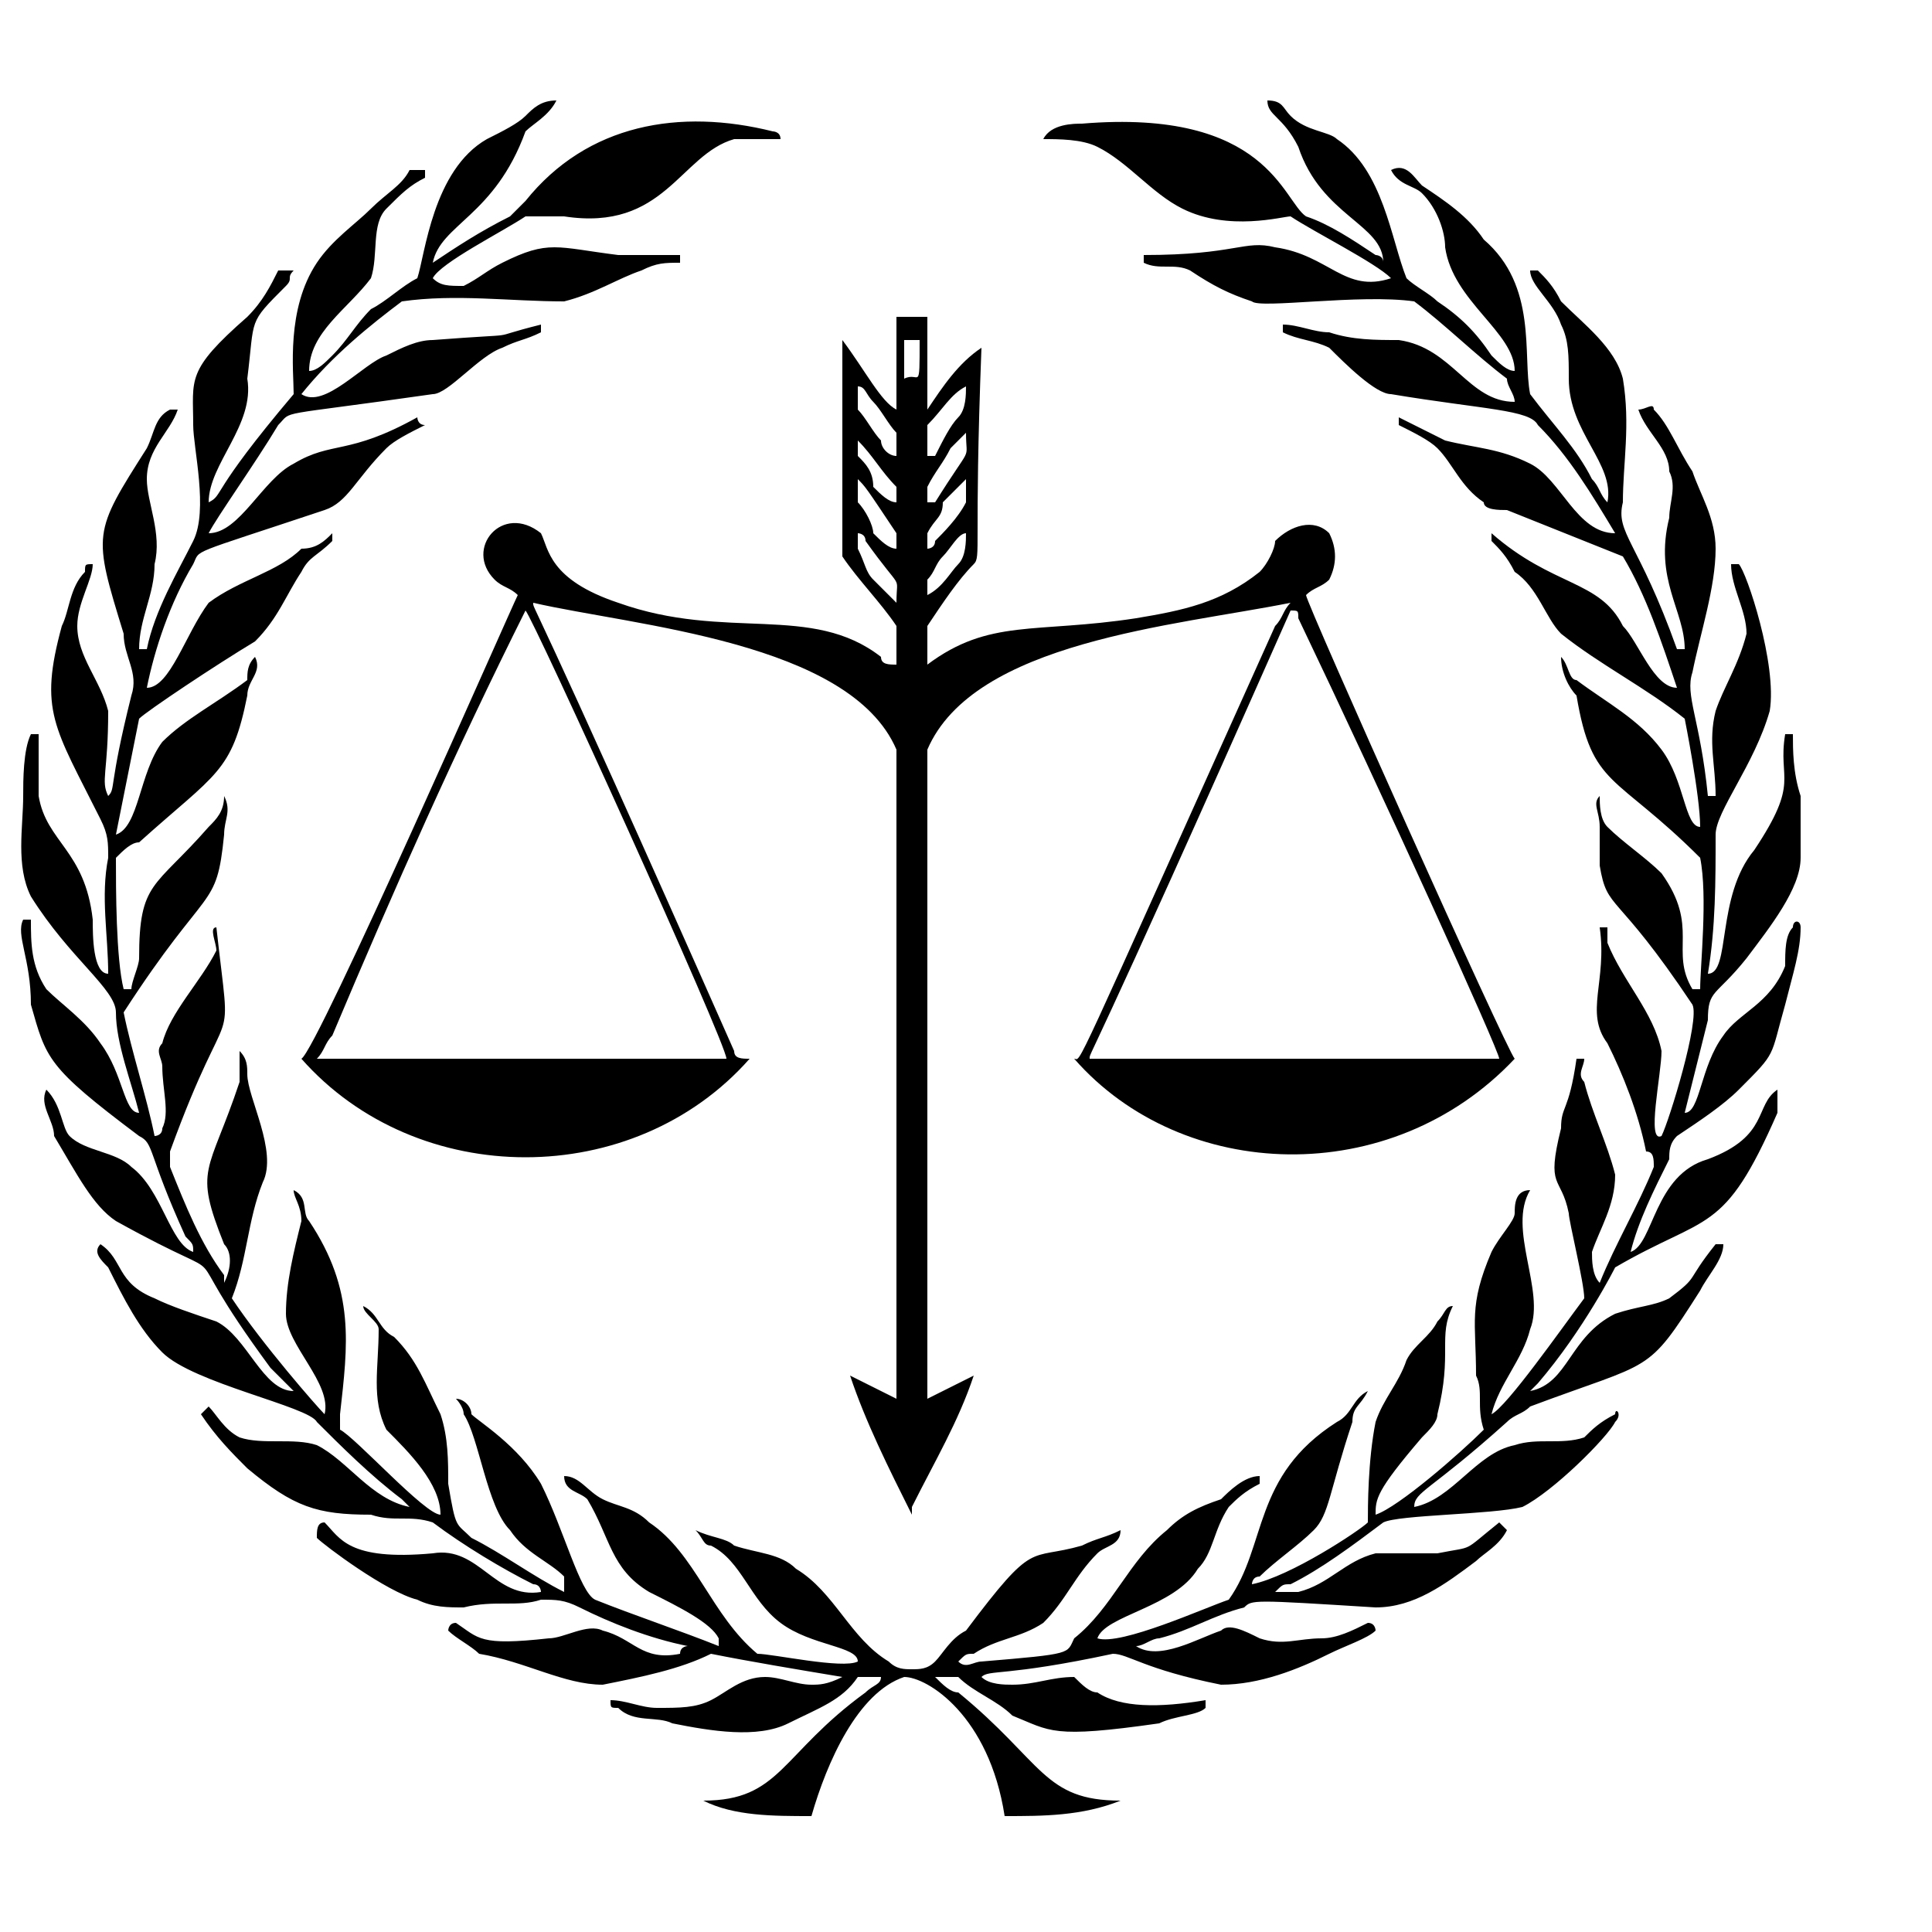<svg viewBox="0 0 250 250" xmlns="http://www.w3.org/2000/svg"><path d="M68 15c1-1 2-2 4-2-1 2-3 3-4 4-4 11-11 12-12 17 3-2 6-4 10-6l2-2c8-10 20-12 32-9 0 0 1 0 1 1h-6c-7 2-9 12-22 10h-5c-3 2-11 6-12 8 1 1 2 1 4 1 2-1 3-2 5-3 6-3 7-2 15-1h8v1c-2 0-3 0-5 1-3 1-6 3-10 4-7 0-14-1-21 0-4 3-9 7-13 12 3 2 8-4 11-5 2-1 4-2 6-2 13-1 6 0 14-2v1c-2 1-3 1-5 2-3 1-7 6-9 6-21 3-18 2-20 4-3 5-8 12-9 14 4 0 7-7 11-9 5-3 7-1 16-6 0 0 0 1 1 1-2 1-4 2-5 3-4 4-5 7-8 8-18 6-16 5-17 7-3 5-5 11-6 16 3 0 5-7 8-11 4-3 9-4 12-7 2 0 3-1 4-2v1c-2 2-3 2-4 4-2 3-3 6-6 9-5 3-14 9-15 10l-3 15c3-1 3-8 6-12 3-3 7-5 11-8 0-1 0-2 1-3 1 2-1 3-1 5-2 10-4 10-14 19-1 0-2 1-3 2 0 4 0 13 1 17h1c0-1 1-3 1-4 0-10 2-9 9-17 1-1 2-2 2-4 1 2 0 3 0 5-1 10-2 6-13 23 1 5 3 11 4 16 0 0 1 0 1-1 1-2 0-5 0-8 0-1-1-2 0-3 1-4 5-8 7-12 0-1-1-3 0-3 2 18 2 7-6 29v2c2 5 4 10 7 14v1c1-2 1-4 0-5-4-10-2-9 2-21v-4c1 1 1 2 1 3 0 3 4 10 2 14-2 5-2 10-4 15 4 6 11 14 12 15 1-4-5-9-5-13s1-8 2-12c0-2-1-3-1-4 2 1 1 3 2 4 6 9 5 16 4 25v2c2 1 11 11 13 11 0-4-4-8-7-11-2-4-1-8-1-13 0-1-2-2-2-3 2 1 2 3 4 4 3 3 4 6 6 10 1 3 1 6 1 9 1 6 1 5 3 7 4 2 8 5 12 7v-2c-2-2-5-3-7-6-3-3-4-12-6-15 0-1-1-2-1-2 1 0 2 1 2 2 1 1 6 4 9 9 3 6 5 14 7 15 5 2 11 4 16 6v-1c-1-2-5-4-9-6-5-3-5-7-8-12-1-1-3-1-3-3 2 0 3 2 5 3s4 1 6 3c6 4 8 12 14 17 2 0 11 2 13 1 0-2-6-2-10-5s-5-8-9-10c-1 0-1-1-2-2 2 1 4 1 5 2 3 1 6 1 8 3 5 3 7 9 12 12 1 1 2 1 3 1s2 0 3-1 2-3 4-4c9-12 8-9 15-11 2-1 3-1 5-2 0 2-2 2-3 3-3 3-4 6-7 9-3 2-6 2-9 4-1 0-1 0-2 1 1 1 2 0 3 0 12-1 11-1 12-3 5-4 7-10 12-14 2-2 4-3 7-4 1-1 3-3 5-3v1c-2 1-3 2-4 3-2 3-2 6-4 8-3 5-12 6-13 9 3 1 14-4 17-5 5-7 3-16 14-23 2-1 2-3 4-4-1 2-2 2-2 4-3 9-3 12-5 14s-5 4-7 6c-1 0-1 1-1 1 5-1 14-7 15-8 0-2 0-8 1-13 1-3 3-5 4-8 1-2 3-3 4-5 1-1 1-2 2-2-2 4 0 6-2 14 0 1-1 2-2 3-6 7-6 8-6 10 3-1 11-8 14-11-1-3 0-5-1-7 0-7-1-9 2-16 1-2 3-4 3-5s0-3 2-3c-3 5 2 13 0 18-1 4-4 7-5 11 2-1 9-11 12-15 0-2-2-10-2-11-1-5-3-3-1-11 0-3 1-2 2-9h1c0 1-1 2 0 3 1 4 3 8 4 12 0 4-2 7-3 10 0 1 0 3 1 4 2-5 5-10 7-15 0-1 0-2-1-2-1-5-3-10-5-14-3-4 0-8-1-15h1v2c2 5 6 9 7 14 0 3-2 12 0 11 1-2 5-15 4-17-10-15-11-12-12-18v-5c0-2-1-3 0-4 0 1 0 3 1 4 2 2 5 4 7 6 5 7 1 10 4 15h1c0-3 1-12 0-17-11-11-14-9-16-21-1-1-2-3-2-5 1 1 1 3 2 3 4 3 8 5 11 9s3 10 5 10c0-4-2-14-2-14-5-4-11-7-16-11-2-2-3-6-6-8-1-2-2-3-3-4v-1c8 7 14 6 17 12 2 2 4 8 7 8-2-6-4-12-7-17l-15-6c-1 0-3 0-3-1-3-2-4-5-6-7-1-1-3-2-5-3v-1l6 3c4 1 7 1 11 3s6 9 11 9c-3-5-6-10-10-14-1-2-7-2-19-4-2 0-6-4-8-6-2-1-4-1-6-2v-1c2 0 4 1 6 1 3 1 6 1 9 1 7 1 9 8 15 8 0-1-1-2-1-3-4-3-8-7-12-10-7-1-20 1-21 0-3-1-5-2-8-4-2-1-4 0-6-1v-1c12 0 13-2 17-1 7 1 9 6 15 4-2-2-10-6-13-8-1 0-8 2-14-1-4-2-7-6-11-8-2-1-5-1-7-1 1-2 4-2 5-2 24-2 26 10 29 12 3 1 6 3 9 5 0 0 1 0 1 1 0-5-8-6-11-15-2-4-4-4-4-6 2 0 2 1 3 2 2 2 5 2 6 3 6 4 7 13 9 18 1 1 3 2 4 3 3 2 5 4 7 7 1 1 2 2 3 2 0-5-8-9-9-16 0-2-1-5-3-7-1-1-3-1-4-3 2-1 3 1 4 2 3 2 6 4 8 7 7 6 5 15 6 20 3 4 6 7 8 11 1 1 1 2 2 3 1-5-5-9-5-16 0-3 0-5-1-7-1-3-4-5-4-7h1c1 1 2 2 3 4 3 3 7 6 8 10 1 6 0 11 0 16-1 4 2 5 7 19h1c0-5-4-9-2-17 0-2 1-4 0-6 0-3-3-5-4-8 1 0 2-1 2 0 2 2 3 5 5 8 1 3 3 6 3 10 0 5-2 11-3 16-1 3 1 6 2 16h1c0-4-1-7 0-11 1-3 3-6 4-10 0-3-2-6-2-9h1c1 1 5 13 4 19-2 7-7 13-7 16 0 6 0 12-1 18 3 0 1-10 6-16 6-9 3-9 4-15h1c0 2 0 5 1 8v8c0 4-4 9-7 13-4 5-5 4-5 8l-3 12c2 0 2-6 5-10 2-3 6-4 8-9 0-2 0-4 1-5 0-1 1-1 1 0 0 3-1 6-2 10-2 7-1 6-6 11-2 2-5 4-8 6-1 1-1 2-1 3-2 4-4 8-5 12 3-1 3-10 10-12 8-3 6-7 9-9v3c-7 16-9 13-21 20 0 0-4 8-10 15l-1 1c5-1 5-7 11-10 3-1 5-1 7-2 4-3 2-2 6-7h1c0 2-2 4-3 6-7 11-6 9-22 15-1 1-2 1-3 2-10 9-12 9-12 11 5-1 8-7 13-8 3-1 6 0 9-1 1-1 2-2 4-3 0-1 1 0 0 1-1 2-8 9-12 11-4 1-16 1-18 2-4 3-8 6-12 8-1 0-1 0-2 1h3c4-1 6-4 10-5h8c5-1 3 0 8-4l1 1c-1 2-3 3-4 4-4 3-8 6-13 6-16-1-16-1-17 0-4 1-7 3-11 4-1 0-2 1-3 1 3 2 8-1 11-2 1-1 3 0 5 1 3 1 5 0 8 0 2 0 4-1 6-2 1 0 1 1 1 1-1 1-4 2-6 3-4 2-9 4-14 4-10-2-12-4-14-4-14 3-16 2-17 3 1 1 3 1 4 1 3 0 5-1 8-1 1 1 2 2 3 2 3 2 8 2 14 1v1c-1 1-4 1-6 2-14 2-14 1-19-1-2-2-5-3-7-5h-3c1 1 2 2 3 2 11 9 11 14 21 14-5 2-10 2-15 2-2-13-10-18-13-18-6 2-10 11-12 18-5 0-10 0-14-2 10 0 10-6 21-14 1-1 2-1 2-2h-3c-2 3-5 4-9 6s-10 1-15 0c-2-1-5 0-7-2-1 0-1 0-1-1 2 0 4 1 6 1 3 0 5 0 7-1s4-3 7-3c2 0 4 1 6 1 1 0 2 0 4-1-6-1-12-2-17-3-4 2-9 3-14 4-5 0-10-3-16-4-1-1-3-2-4-3 0 0 0-1 1-1 3 2 3 3 12 2 2 0 5-2 7-1 4 1 5 4 10 3 0-1 1-1 1-1-5-1-10-3-14-5-2-1-3-1-5-1-3 1-6 0-10 1-2 0-4 0-6-1-4-1-12-7-13-8 0-1 0-2 1-2 2 2 3 5 14 4 6-1 8 6 14 5 0 0 0-1-1-1-4-2-9-5-13-8-3-1-5 0-8-1-7 0-10-1-16-6-2-2-4-4-6-7l1-1c1 1 2 3 4 4 3 1 7 0 10 1 4 2 7 7 12 8l-1-1c-4-3-8-7-11-10-1-2-16-5-20-9-3-3-5-7-7-11-1-1-2-2-1-3 3 2 2 5 7 7 2 1 5 2 8 3 4 2 6 9 10 9l-3-3c-14-19-2-9-20-19-3-2-5-6-8-11 0-2-2-4-1-6 2 2 2 5 3 6 2 2 6 2 8 4 4 3 5 10 8 11 0-1 0-1-1-2-5-11-4-12-6-13-12-9-12-10-14-17 0-6-2-9-1-11h1c0 3 0 6 2 9 2 2 5 4 7 7 3 4 3 9 5 9-1-4-3-9-3-13 0-3-6-7-11-15-2-4-1-9-1-13 0-2 0-6 1-8h1v8c1 6 6 7 7 16 0 2 0 7 2 7 0-5-1-10 0-15 0-2 0-3-1-5-6-12-8-14-5-25 1-2 1-5 3-7 0-1 0-1 1-1 0 2-2 5-2 8 0 4 3 7 4 11 0 8-1 9 0 11 1-1 0-1 3-13 1-3-1-5-1-8-4-13-4-13 3-24 1-2 1-4 3-5h1c-1 3-4 5-4 9 0 3 2 7 1 11 0 4-2 7-2 11h1c1-5 4-10 6-14s0-12 0-15c0-6-1-7 7-14 2-2 3-4 4-6h2c-1 1 0 1-1 2-5 5-4 4-5 12 1 6-5 11-5 16 2-1 0-1 11-14 0-3-1-11 3-17 2-3 5-5 7-7s4-3 5-5h2v1c-2 1-3 2-5 4s-1 6-2 9c-3 4-8 7-8 12 1 0 2-1 3-2 2-2 3-4 5-6 2-1 4-3 6-4 1-3 2-14 9-18 2-1 4-2 5-3z"/><path d="M116 41h4v12c2-3 4-6 7-8-1 26 0 27-1 28-2 2-4 5-6 8v5c8-6 14-4 27-6 6-1 11-2 16-6 1-1 2-3 2-4 2-2 5-3 7-1 1 2 1 4 0 6-1 1-2 1-3 2 0 1 26 59 27 60-16 17-43 16-57 0 1 0-1 4 26-56 1-1 1-2 2-3-15 3-41 5-47 19v84l6-3c-2 6-5 11-8 17v1c-3-6-6-12-8-18l6 3V97c-6-14-34-16-47-19 0 1-1-3 26 58 0 1 1 1 2 1-15 17-43 17-58 0 2-1 27-58 28-60-1-1-2-1-3-2-4-4 1-10 6-6 1 2 1 6 10 9 14 5 25 0 34 7 0 1 1 1 2 1v-5c-2-3-5-6-7-9V44c3 4 5 8 7 9V41zm1 3v5c2-1 2 2 2-5h-2zm3 11v4h1c1-2 2-4 3-5s1-3 1-4c-2 1-3 3-5 5zm-9-5v3c1 1 2 3 3 4 0 1 1 2 2 2v-3c-1-1-2-3-3-4s-1-2-2-2zm12 8c-1 2-2 3-3 5v2h1c5-8 4-5 4-9l-2 2zm-12-2v3c1 1 2 2 2 4 1 1 2 2 3 2v-2c-2-2-3-4-5-6v-1zm0 6v3c1 1 2 3 2 4 1 1 2 2 3 2v-2c-4-6-4-6-5-7zm11 3c0 2-1 2-2 4v2s1 0 1-1c1-1 3-3 4-5v-3l-3 3zm0 7c-1 1-1 2-2 3v2c2-1 3-3 4-4s1-3 1-4c-1 0-2 2-3 3zm-11-3v2c1 2 1 3 2 4l3 3c0-4 1-1-4-8 0-1-1-1-1-1zm-68 65c-1 1-1 2-2 3h53c0-2-25-57-26-58-9 18-17 36-25 55zm124-55c-27 61-26 57-26 58h53c0-1-15-34-26-57 0-1 0-1-1-1z"/></svg>